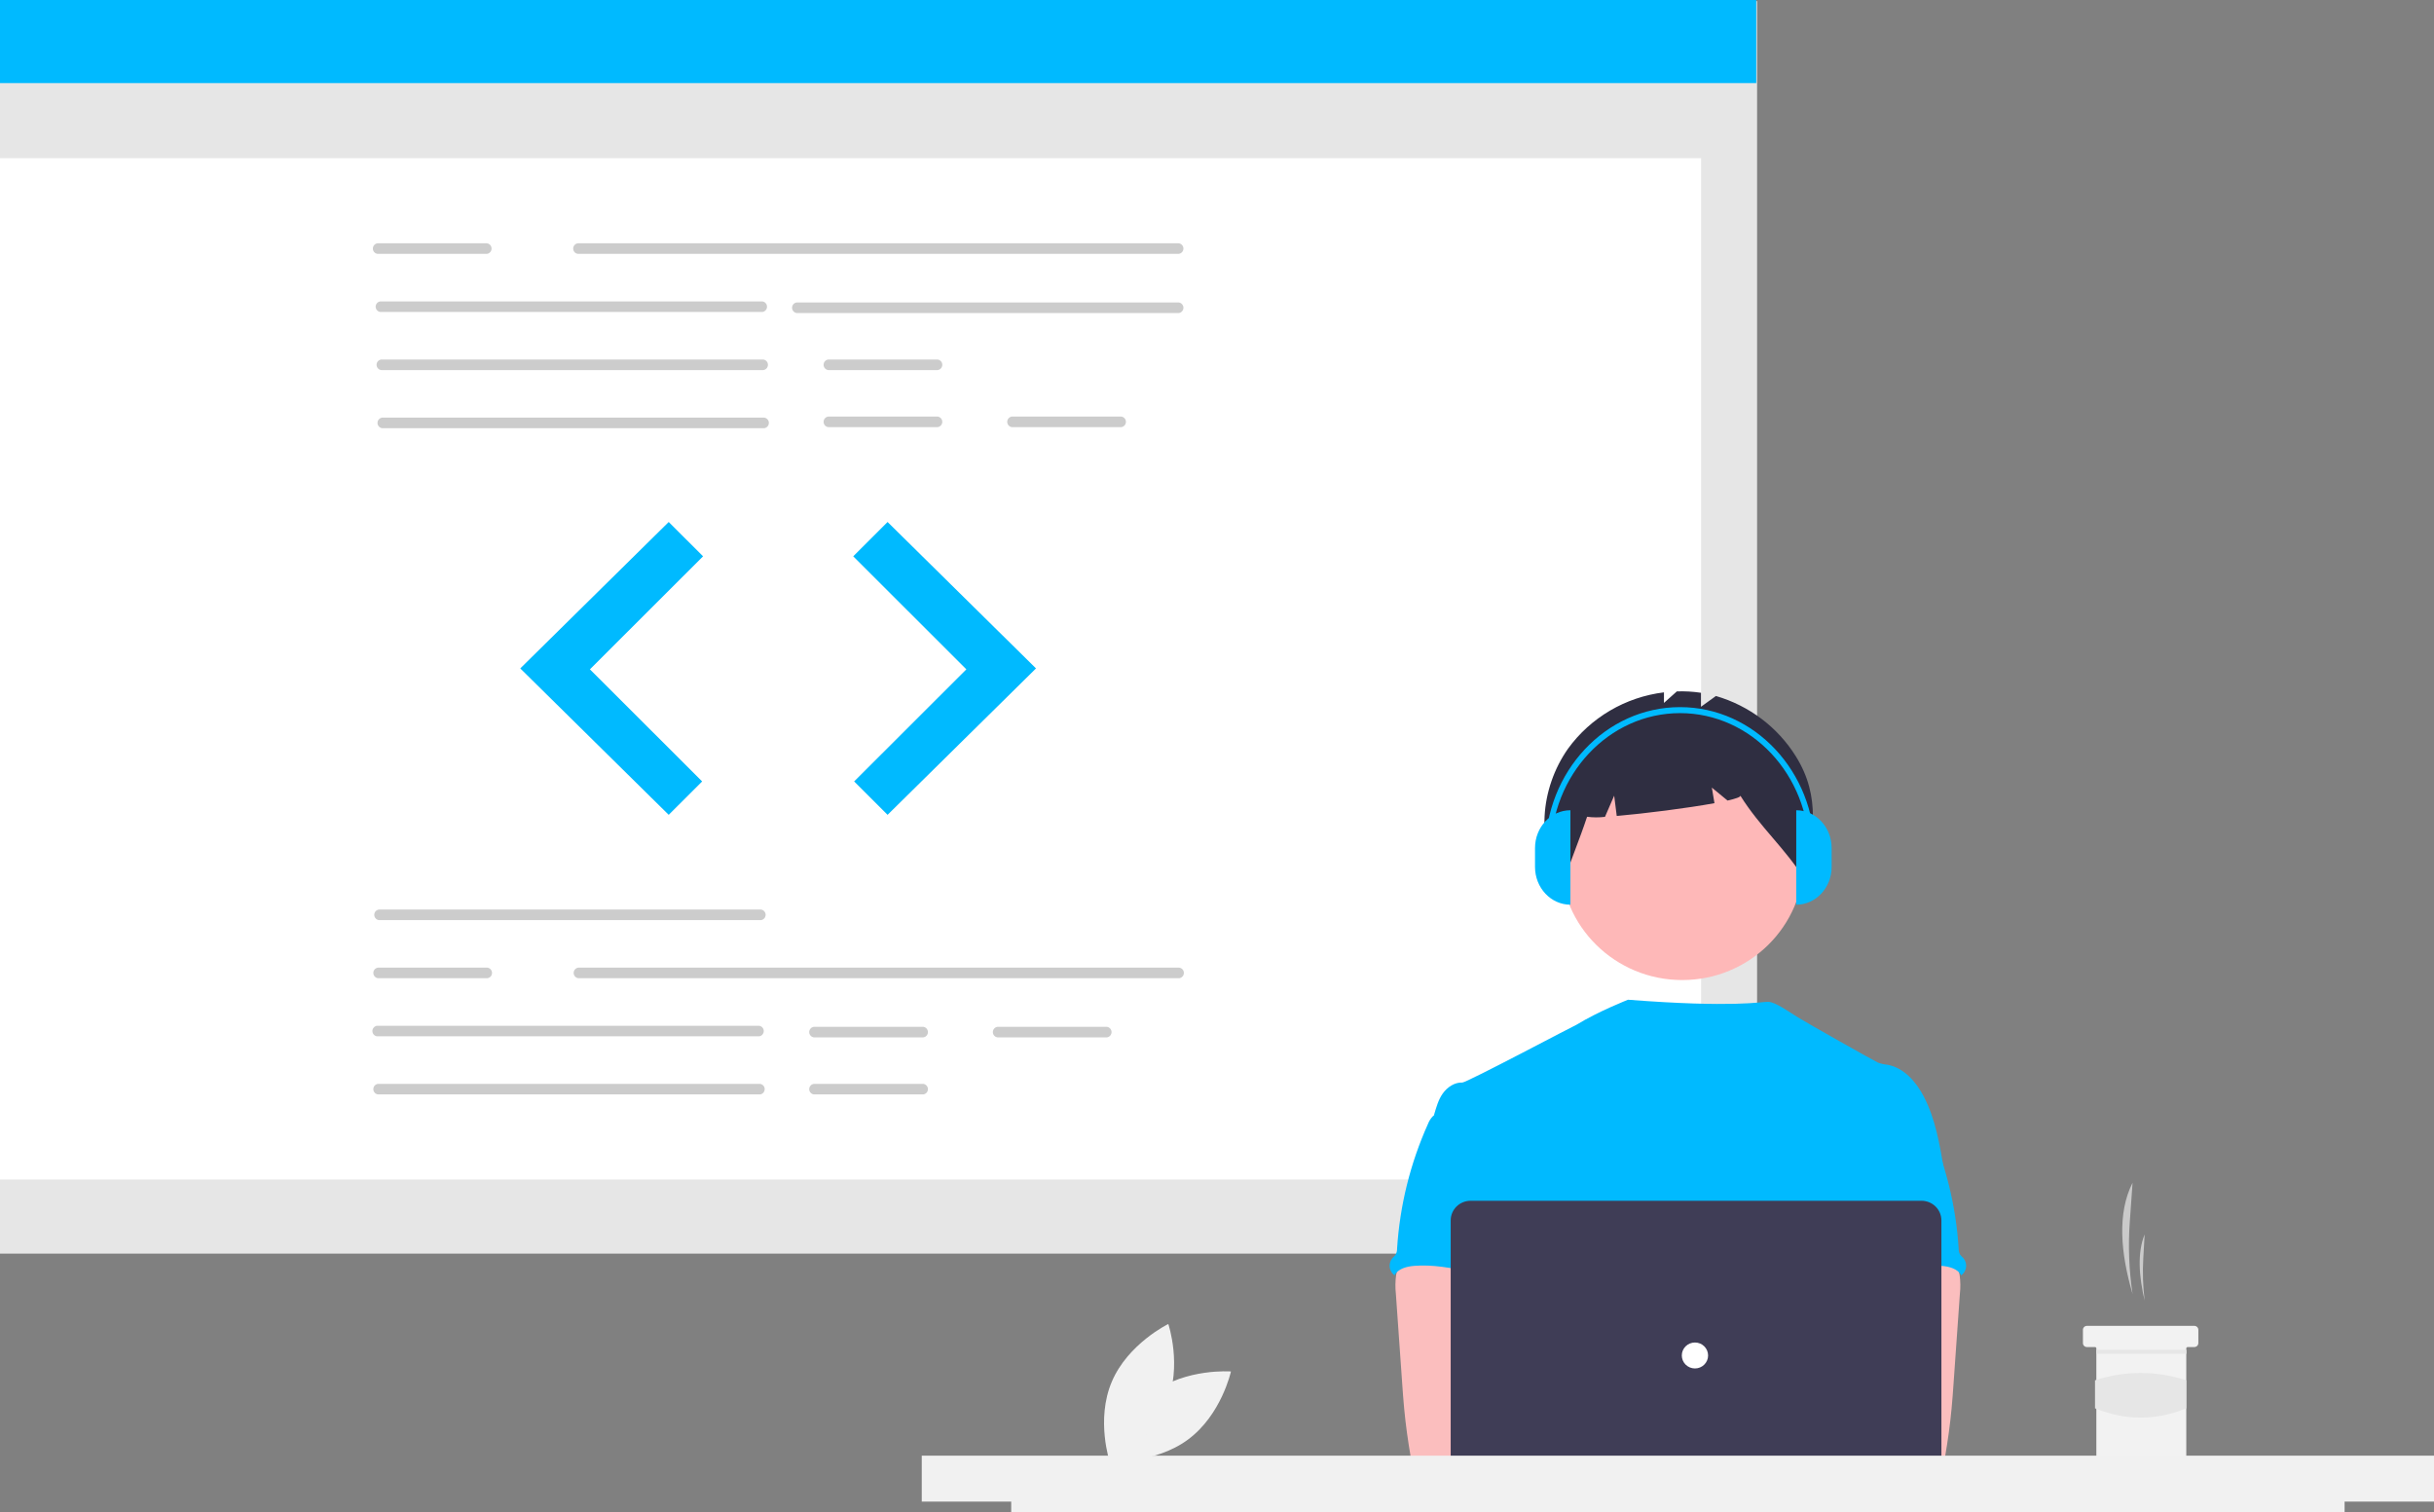 <svg width="169" height="105" viewBox="0 0 169 105" fill="none" xmlns="http://www.w3.org/2000/svg">
<rect x="0" y="0" width="169" height="105" fill="#808080" stroke="none"/>
<path d="M122 0.077H-13.942V87.043H122V0.077Z" fill="#E6E6E6"/>
<path d="M118.113 10.984H-10.055V81.897H118.113V10.984Z" fill="white"/>
<path d="M121.942 0H-14V5.769H121.942V0Z" fill="#00BAFF"/>
<path d="M81.847 17.626H40.12C40.031 17.614 39.949 17.571 39.89 17.503C39.831 17.436 39.798 17.349 39.798 17.259C39.798 17.17 39.831 17.083 39.89 17.015C39.949 16.948 40.031 16.904 40.12 16.893H81.847C81.936 16.904 82.018 16.948 82.077 17.015C82.136 17.083 82.169 17.17 82.169 17.259C82.169 17.349 82.136 17.436 82.077 17.503C82.018 17.571 81.936 17.614 81.847 17.626Z" fill="#CCCCCC"/>
<path d="M52.934 21.661H26.404C26.315 21.65 26.233 21.606 26.174 21.538C26.115 21.471 26.082 21.384 26.082 21.294C26.082 21.205 26.115 21.118 26.174 21.051C26.233 20.983 26.315 20.939 26.404 20.928H52.934C53.023 20.939 53.105 20.983 53.164 21.051C53.224 21.118 53.256 21.205 53.256 21.294C53.256 21.384 53.224 21.471 53.164 21.538C53.105 21.606 53.023 21.65 52.934 21.661Z" fill="#CCCCCC"/>
<path d="M81.847 21.735H55.317C55.228 21.723 55.146 21.679 55.087 21.612C55.028 21.544 54.995 21.457 54.995 21.368C54.995 21.278 55.028 21.191 55.087 21.124C55.146 21.056 55.228 21.013 55.317 21.001H81.847C81.936 21.013 82.018 21.056 82.077 21.124C82.136 21.191 82.169 21.278 82.169 21.368C82.169 21.457 82.136 21.544 82.077 21.612C82.018 21.679 81.936 21.723 81.847 21.735H81.847Z" fill="#CCCCCC"/>
<path d="M52.999 25.695H26.468C26.379 25.684 26.298 25.64 26.238 25.573C26.179 25.505 26.146 25.418 26.146 25.329C26.146 25.239 26.179 25.152 26.238 25.085C26.298 25.017 26.379 24.974 26.468 24.962H52.999C53.088 24.974 53.169 25.017 53.229 25.085C53.288 25.152 53.321 25.239 53.321 25.329C53.321 25.418 53.288 25.505 53.229 25.573C53.169 25.64 53.088 25.684 52.999 25.695Z" fill="#CCCCCC"/>
<path d="M53.063 29.731H26.533C26.444 29.719 26.362 29.675 26.303 29.608C26.244 29.54 26.211 29.454 26.211 29.364C26.211 29.274 26.244 29.187 26.303 29.12C26.362 29.052 26.444 29.009 26.533 28.997H53.063C53.152 29.009 53.234 29.052 53.293 29.12C53.352 29.187 53.385 29.274 53.385 29.364C53.385 29.454 53.352 29.54 53.293 29.608C53.234 29.675 53.152 29.719 53.063 29.731Z" fill="#CCCCCC"/>
<path d="M65.105 25.695H57.506C57.417 25.684 57.335 25.64 57.276 25.573C57.217 25.505 57.184 25.418 57.184 25.329C57.184 25.239 57.217 25.152 57.276 25.085C57.335 25.017 57.417 24.974 57.506 24.962H65.105C65.194 24.974 65.276 25.017 65.335 25.085C65.394 25.152 65.427 25.239 65.427 25.329C65.427 25.418 65.394 25.505 65.335 25.573C65.276 25.64 65.194 25.684 65.105 25.695Z" fill="#CCCCCC"/>
<path d="M65.105 29.657H57.506C57.417 29.646 57.335 29.602 57.276 29.535C57.217 29.467 57.184 29.38 57.184 29.291C57.184 29.201 57.217 29.114 57.276 29.047C57.335 28.979 57.417 28.936 57.506 28.924H65.105C65.194 28.936 65.276 28.979 65.335 29.047C65.394 29.114 65.427 29.201 65.427 29.291C65.427 29.38 65.394 29.467 65.335 29.535C65.276 29.602 65.194 29.646 65.105 29.657Z" fill="#CCCCCC"/>
<path d="M77.855 29.657H70.256C70.167 29.646 70.085 29.602 70.026 29.535C69.967 29.467 69.934 29.38 69.934 29.291C69.934 29.201 69.967 29.114 70.026 29.047C70.085 28.979 70.167 28.936 70.256 28.924H77.855C77.944 28.936 78.026 28.979 78.085 29.047C78.144 29.114 78.177 29.201 78.177 29.291C78.177 29.38 78.144 29.467 78.085 29.535C78.026 29.602 77.944 29.646 77.855 29.657Z" fill="#CCCCCC"/>
<path d="M33.809 17.626H26.211C26.122 17.614 26.04 17.571 25.981 17.503C25.922 17.436 25.889 17.349 25.889 17.259C25.889 17.17 25.922 17.083 25.981 17.015C26.04 16.948 26.122 16.904 26.211 16.893H33.809C33.898 16.904 33.98 16.948 34.039 17.015C34.099 17.083 34.131 17.17 34.131 17.259C34.131 17.349 34.099 17.436 34.039 17.503C33.98 17.571 33.898 17.614 33.809 17.626Z" fill="#CCCCCC"/>
<path d="M52.838 63.886H26.308C26.218 63.874 26.137 63.831 26.078 63.763C26.018 63.696 25.986 63.609 25.986 63.519C25.986 63.429 26.018 63.343 26.078 63.275C26.137 63.208 26.218 63.164 26.308 63.152H52.838C52.927 63.164 53.009 63.208 53.068 63.275C53.127 63.343 53.16 63.429 53.16 63.519C53.16 63.609 53.127 63.696 53.068 63.763C53.009 63.831 52.927 63.874 52.838 63.886H52.838Z" fill="#CCCCCC"/>
<path d="M52.709 71.955H26.179C26.09 71.944 26.008 71.9 25.949 71.832C25.889 71.765 25.857 71.678 25.857 71.588C25.857 71.499 25.889 71.412 25.949 71.344C26.008 71.277 26.09 71.233 26.179 71.222H52.709C52.798 71.233 52.88 71.277 52.939 71.344C52.998 71.412 53.031 71.499 53.031 71.588C53.031 71.678 52.998 71.765 52.939 71.832C52.88 71.9 52.798 71.944 52.709 71.955H52.709Z" fill="#CCCCCC"/>
<path d="M52.773 75.989H26.243C26.154 75.978 26.072 75.934 26.013 75.867C25.954 75.799 25.921 75.712 25.921 75.623C25.921 75.533 25.954 75.446 26.013 75.379C26.072 75.311 26.154 75.268 26.243 75.256H52.773C52.862 75.268 52.944 75.311 53.003 75.379C53.063 75.446 53.095 75.533 53.095 75.623C53.095 75.712 53.063 75.799 53.003 75.867C52.944 75.934 52.862 75.978 52.773 75.989H52.773Z" fill="#CCCCCC"/>
<path d="M64.107 72.028H56.508C56.419 72.017 56.337 71.973 56.278 71.906C56.219 71.838 56.186 71.751 56.186 71.662C56.186 71.572 56.219 71.485 56.278 71.418C56.337 71.35 56.419 71.307 56.508 71.295H64.107C64.196 71.307 64.278 71.35 64.337 71.418C64.396 71.485 64.429 71.572 64.429 71.662C64.429 71.751 64.396 71.838 64.337 71.906C64.278 71.973 64.196 72.017 64.107 72.028Z" fill="#CCCCCC"/>
<path d="M64.107 75.989H56.508C56.419 75.978 56.337 75.934 56.278 75.867C56.219 75.799 56.186 75.712 56.186 75.623C56.186 75.533 56.219 75.446 56.278 75.379C56.337 75.311 56.419 75.268 56.508 75.256H64.107C64.196 75.268 64.278 75.311 64.337 75.379C64.396 75.446 64.429 75.533 64.429 75.623C64.429 75.712 64.396 75.799 64.337 75.867C64.278 75.934 64.196 75.978 64.107 75.989Z" fill="#CCCCCC"/>
<path d="M76.857 72.028H69.258C69.169 72.017 69.087 71.973 69.028 71.906C68.969 71.838 68.936 71.751 68.936 71.662C68.936 71.572 68.969 71.485 69.028 71.418C69.087 71.35 69.169 71.307 69.258 71.295H76.857C76.946 71.307 77.028 71.35 77.087 71.418C77.146 71.485 77.179 71.572 77.179 71.662C77.179 71.751 77.146 71.838 77.087 71.906C77.028 71.973 76.946 72.017 76.857 72.028Z" fill="#CCCCCC"/>
<path d="M81.879 67.92H40.152C40.063 67.908 39.981 67.865 39.922 67.797C39.863 67.73 39.83 67.643 39.83 67.553C39.83 67.464 39.863 67.377 39.922 67.309C39.981 67.242 40.063 67.198 40.152 67.186H81.879C81.968 67.198 82.05 67.242 82.109 67.309C82.168 67.377 82.201 67.464 82.201 67.553C82.201 67.643 82.168 67.73 82.109 67.797C82.05 67.865 81.968 67.908 81.879 67.92Z" fill="#CCCCCC"/>
<path d="M33.842 67.92H26.243C26.154 67.908 26.072 67.865 26.013 67.797C25.954 67.73 25.921 67.643 25.921 67.553C25.921 67.464 25.954 67.377 26.013 67.309C26.072 67.242 26.154 67.198 26.243 67.186H33.842C33.931 67.198 34.012 67.242 34.072 67.309C34.131 67.377 34.163 67.464 34.163 67.553C34.163 67.643 34.131 67.73 34.072 67.797C34.012 67.865 33.931 67.908 33.842 67.92Z" fill="#CCCCCC"/>
<path d="M46.431 36.247L36.127 46.41L46.431 56.573L48.749 54.257L40.957 46.474L48.813 38.627L46.431 36.247Z" fill="#E6E6E6"/>
<path d="M61.627 36.247L71.93 46.41L61.627 56.573L59.309 54.257L67.101 46.474L59.245 38.627L61.627 36.247Z" fill="#E6E6E6"/>
<path d="M46.431 36.247L36.127 46.41L46.431 56.573L48.749 54.257L40.957 46.474L48.813 38.627L46.431 36.247Z" fill="#00BAFF"/>
<path d="M61.627 36.247L71.93 46.41L61.627 56.573L59.309 54.257L67.101 46.474L59.245 38.627L61.627 36.247Z" fill="#00BAFF"/>
<g clip-path="url(#clip0_1345_1101)">
<path d="M80.017 96.704C77.686 98.421 77.025 101.441 77.025 101.441C77.025 101.441 80.144 101.678 82.476 99.961C84.808 98.245 85.469 95.225 85.469 95.225C85.469 95.225 82.349 94.988 80.017 96.704Z" fill="#F1F1F1"/>
<path d="M80.989 97.51C79.868 100.16 77.061 101.526 77.061 101.526C77.061 101.526 76.072 98.595 77.192 95.945C78.313 93.294 81.12 91.929 81.12 91.929C81.12 91.929 82.109 94.86 80.989 97.51Z" fill="#F1F1F1"/>
<path d="M148.071 89.849C147.824 88.201 147.758 86.532 147.876 84.87L148.071 82.119C146.996 84.233 147.239 87.014 148.071 89.849V89.849Z" fill="#CACACA"/>
<path d="M148.91 90.309C148.791 89.326 148.759 88.334 148.816 87.345L148.91 85.708C148.393 86.966 148.51 88.622 148.91 90.309Z" fill="#CACACA"/>
<path d="M152.638 92.334V93.254C152.638 93.327 152.608 93.397 152.556 93.449C152.504 93.5 152.433 93.53 152.359 93.53H151.893C151.88 93.53 151.868 93.532 151.857 93.537C151.846 93.541 151.835 93.548 151.827 93.557C151.818 93.565 151.811 93.576 151.807 93.587C151.802 93.598 151.799 93.61 151.8 93.622V101.168C151.799 101.241 151.77 101.311 151.717 101.363C151.665 101.415 151.594 101.444 151.52 101.444H145.835C145.761 101.444 145.69 101.415 145.638 101.363C145.585 101.311 145.556 101.241 145.556 101.168V93.622C145.556 93.598 145.546 93.574 145.529 93.557C145.511 93.54 145.487 93.53 145.463 93.53H144.904C144.829 93.53 144.758 93.501 144.706 93.449C144.654 93.397 144.624 93.327 144.624 93.254V92.334C144.624 92.297 144.631 92.261 144.645 92.228C144.659 92.195 144.68 92.164 144.706 92.138C144.732 92.113 144.763 92.092 144.797 92.079C144.83 92.065 144.867 92.058 144.904 92.058H152.359C152.433 92.058 152.504 92.087 152.556 92.139C152.608 92.19 152.638 92.26 152.638 92.334Z" fill="#F2F2F2"/>
<path d="M151.808 93.724H145.564V94H151.808V93.724Z" fill="#E6E6E6"/>
<path d="M151.799 97.785C149.71 98.639 147.598 98.649 145.463 97.785V95.841C147.518 95.159 149.744 95.159 151.799 95.841V97.785Z" fill="#E6E6E6"/>
<path d="M116.803 68.048C121.467 68.048 125.248 64.314 125.248 59.709C125.248 55.103 121.467 51.369 116.803 51.369C112.139 51.369 108.358 55.103 108.358 59.709C108.358 64.314 112.139 68.048 116.803 68.048Z" fill="#FEB8B8"/>
<path d="M124.691 52.514C123.428 50.489 121.452 48.997 119.142 48.325L118.105 49.072V48.102C117.551 48.018 116.989 47.986 116.428 48.006L115.534 48.805V48.072C114.21 48.234 112.934 48.666 111.787 49.34C110.64 50.014 109.647 50.915 108.87 51.986C106.928 54.752 106.6 58.599 108.51 61.386C109.035 59.795 109.671 58.301 110.196 56.71C110.608 56.765 111.026 56.767 111.439 56.716L112.077 55.245L112.255 56.653C114.233 56.483 117.166 56.11 119.041 55.767L118.859 54.687L119.949 55.585C120.524 55.454 120.865 55.336 120.837 55.245C122.231 57.465 123.938 58.883 125.332 61.103C125.861 57.973 126.471 55.37 124.691 52.514Z" fill="#2F2E41"/>
<path d="M134.966 81.154C134.675 79.429 134.376 77.67 133.564 76.116C133.03 75.098 132.183 74.128 131.041 73.927C130.816 73.907 130.595 73.856 130.384 73.776C130.05 73.617 125.553 71.083 124.839 70.641C124.225 70.262 123.256 69.56 122.768 69.56C122.277 69.55 120.393 69.983 113.039 69.415C113.039 69.415 111.019 70.201 109.455 71.155C109.432 71.139 101.823 75.174 101.537 75.164C100.995 75.141 100.492 75.484 100.182 75.915C99.872 76.346 99.726 76.879 99.574 77.395C101.236 81.05 102.756 84.71 104.418 88.364C104.496 88.502 104.537 88.657 104.538 88.814C104.505 88.978 104.434 89.132 104.332 89.265C103.517 90.558 103.543 92.184 103.632 93.704C103.721 95.223 103.831 96.828 103.143 98.19C102.956 98.564 102.713 98.907 102.535 99.281C102.118 100.127 101.968 102.836 102.211 103.746L132.699 104.609C132.044 102.829 134.966 81.154 134.966 81.154Z" fill="#00BAFF"/>
<path d="M96.938 88.527C96.878 88.961 96.871 89.401 96.92 89.838L97.357 96.035C97.398 96.619 97.439 97.201 97.494 97.784C97.599 98.915 97.755 100.036 97.95 101.157C97.954 101.316 98.022 101.466 98.139 101.576C98.256 101.685 98.412 101.745 98.573 101.741C100.497 102.143 102.484 102.127 104.447 102.017C107.443 101.852 115.107 101.54 115.575 100.939C116.043 100.338 115.77 99.367 115.16 98.881C114.549 98.395 104.436 97.211 104.436 97.211C104.535 96.438 104.833 95.71 105.115 94.975C105.623 93.673 106.098 92.328 106.107 90.933C106.116 89.538 105.584 88.071 104.427 87.272C103.475 86.616 102.249 86.494 101.089 86.521C100.245 86.545 98.787 86.346 98.016 86.671C97.406 86.937 97.052 87.937 96.938 88.527Z" fill="#FBBEBE"/>
<path d="M99.486 77.506C99.338 77.659 99.223 77.841 99.148 78.039C97.919 80.775 97.193 83.705 97.004 86.692C97.008 86.837 96.974 86.981 96.906 87.11C96.838 87.196 96.763 87.276 96.682 87.349C96.611 87.432 96.557 87.529 96.524 87.632C96.49 87.736 96.478 87.845 96.487 87.954C96.496 88.062 96.527 88.168 96.578 88.264C96.629 88.361 96.698 88.447 96.782 88.517C96.796 88.529 96.81 88.54 96.825 88.55C97.076 88.084 97.676 87.932 98.21 87.891C100.766 87.692 103.263 88.866 105.827 88.777C105.646 88.16 105.386 87.567 105.238 86.942C104.586 84.169 106.213 81.149 105.215 78.478C105.016 77.943 104.683 77.418 104.159 77.183C103.941 77.097 103.714 77.038 103.482 77.007C102.834 76.891 101.545 76.397 100.918 76.595C100.687 76.669 100.596 76.883 100.404 77.013C100.113 77.197 99.727 77.264 99.486 77.506Z" fill="#00BAFF"/>
<path d="M134.984 86.671C134.213 86.346 132.755 86.545 131.911 86.521C130.751 86.494 129.525 86.616 128.573 87.272C127.416 88.071 126.884 89.538 126.893 90.933C126.902 92.328 127.377 93.673 127.885 94.975C128.167 95.71 128.466 96.438 128.564 97.211C128.564 97.211 118.451 98.395 117.84 98.881C117.23 99.367 116.957 100.338 117.425 100.939C117.893 101.54 132.503 102.143 134.427 101.741C134.588 101.745 134.744 101.685 134.861 101.576C134.978 101.466 135.046 101.316 135.05 101.157C135.245 100.037 135.401 98.915 135.506 97.784C135.562 97.201 135.602 96.619 135.643 96.035L136.08 89.838C136.129 89.401 136.123 88.961 136.062 88.527C135.948 87.937 135.594 86.937 134.984 86.671Z" fill="#FBBEBE"/>
<path d="M132.596 77.013C132.404 76.883 132.313 76.669 132.082 76.595C131.455 76.397 130.166 76.891 129.518 77.007C129.286 77.038 129.059 77.097 128.841 77.183C128.317 77.418 127.984 77.943 127.785 78.478C126.787 81.149 128.414 84.169 127.762 86.942C127.614 87.567 127.354 88.16 127.173 88.777C129.737 88.866 132.234 87.692 134.79 87.891C135.324 87.932 135.924 88.084 136.175 88.55C136.19 88.54 136.204 88.529 136.218 88.517C136.302 88.447 136.371 88.361 136.422 88.264C136.473 88.168 136.504 88.062 136.513 87.954C136.522 87.845 136.51 87.736 136.476 87.632C136.443 87.529 136.389 87.432 136.318 87.349C136.237 87.276 136.162 87.196 136.095 87.11C136.026 86.981 135.992 86.837 135.996 86.691C135.807 83.705 135.081 80.775 133.852 78.039C133.777 77.841 133.662 77.659 133.514 77.506C133.273 77.264 132.887 77.197 132.596 77.013Z" fill="#00BAFF"/>
<path d="M114.302 102.036C115.561 102.036 116.582 101.028 116.582 99.785C116.582 98.542 115.561 97.534 114.302 97.534C113.043 97.534 112.023 98.542 112.023 99.785C112.023 101.028 113.043 102.036 114.302 102.036Z" fill="#FBBEBE"/>
<path d="M119.349 102.036C120.608 102.036 121.628 101.028 121.628 99.785C121.628 98.542 120.608 97.534 119.349 97.534C118.09 97.534 117.07 98.542 117.07 99.785C117.07 101.028 118.09 102.036 119.349 102.036Z" fill="#FBBEBE"/>
<path d="M133.419 104.856H102.105C101.739 104.856 101.389 104.712 101.13 104.457C100.872 104.202 100.726 103.856 100.726 103.495V84.735C100.726 84.374 100.872 84.028 101.13 83.772C101.389 83.517 101.739 83.374 102.105 83.373H133.419C133.784 83.374 134.135 83.517 134.393 83.772C134.652 84.028 134.797 84.374 134.798 84.735V103.495C134.797 103.856 134.652 104.202 134.393 104.457C134.135 104.712 133.784 104.856 133.419 104.856Z" fill="#3F3D56"/>
<path d="M117.686 95.016C118.189 95.016 118.598 94.612 118.598 94.115C118.598 93.617 118.189 93.214 117.686 93.214C117.182 93.214 116.773 93.617 116.773 94.115C116.773 94.612 117.182 95.016 117.686 95.016Z" fill="white"/>
<path d="M169 101.073H64V104.26H70.211V105H162.792V104.26H169V101.073Z" fill="#F1F1F1"/>
<path d="M109.038 62.816C107.681 62.816 106.581 61.642 106.581 60.193V58.881C106.581 57.432 107.681 56.258 109.038 56.258V62.816H109.038Z" fill="#00BAFF"/>
<path d="M124.719 56.258C126.076 56.258 127.176 57.432 127.176 58.881V60.193C127.176 61.642 126.076 62.816 124.719 62.816V56.258Z" fill="#00BAFF"/>
<path d="M126.007 59.087H125.617C125.617 53.808 121.595 49.514 116.651 49.514C111.707 49.514 107.685 53.808 107.685 59.087H107.295C107.295 53.579 111.492 49.098 116.651 49.098C121.81 49.098 126.007 53.579 126.007 59.087Z" fill="#00BAFF"/>
</g>
<defs>
<clipPath id="clip0_1345_1101">
<rect width="105" height="57" fill="white" transform="translate(64 48)"/>
</clipPath>
</defs>
</svg>

